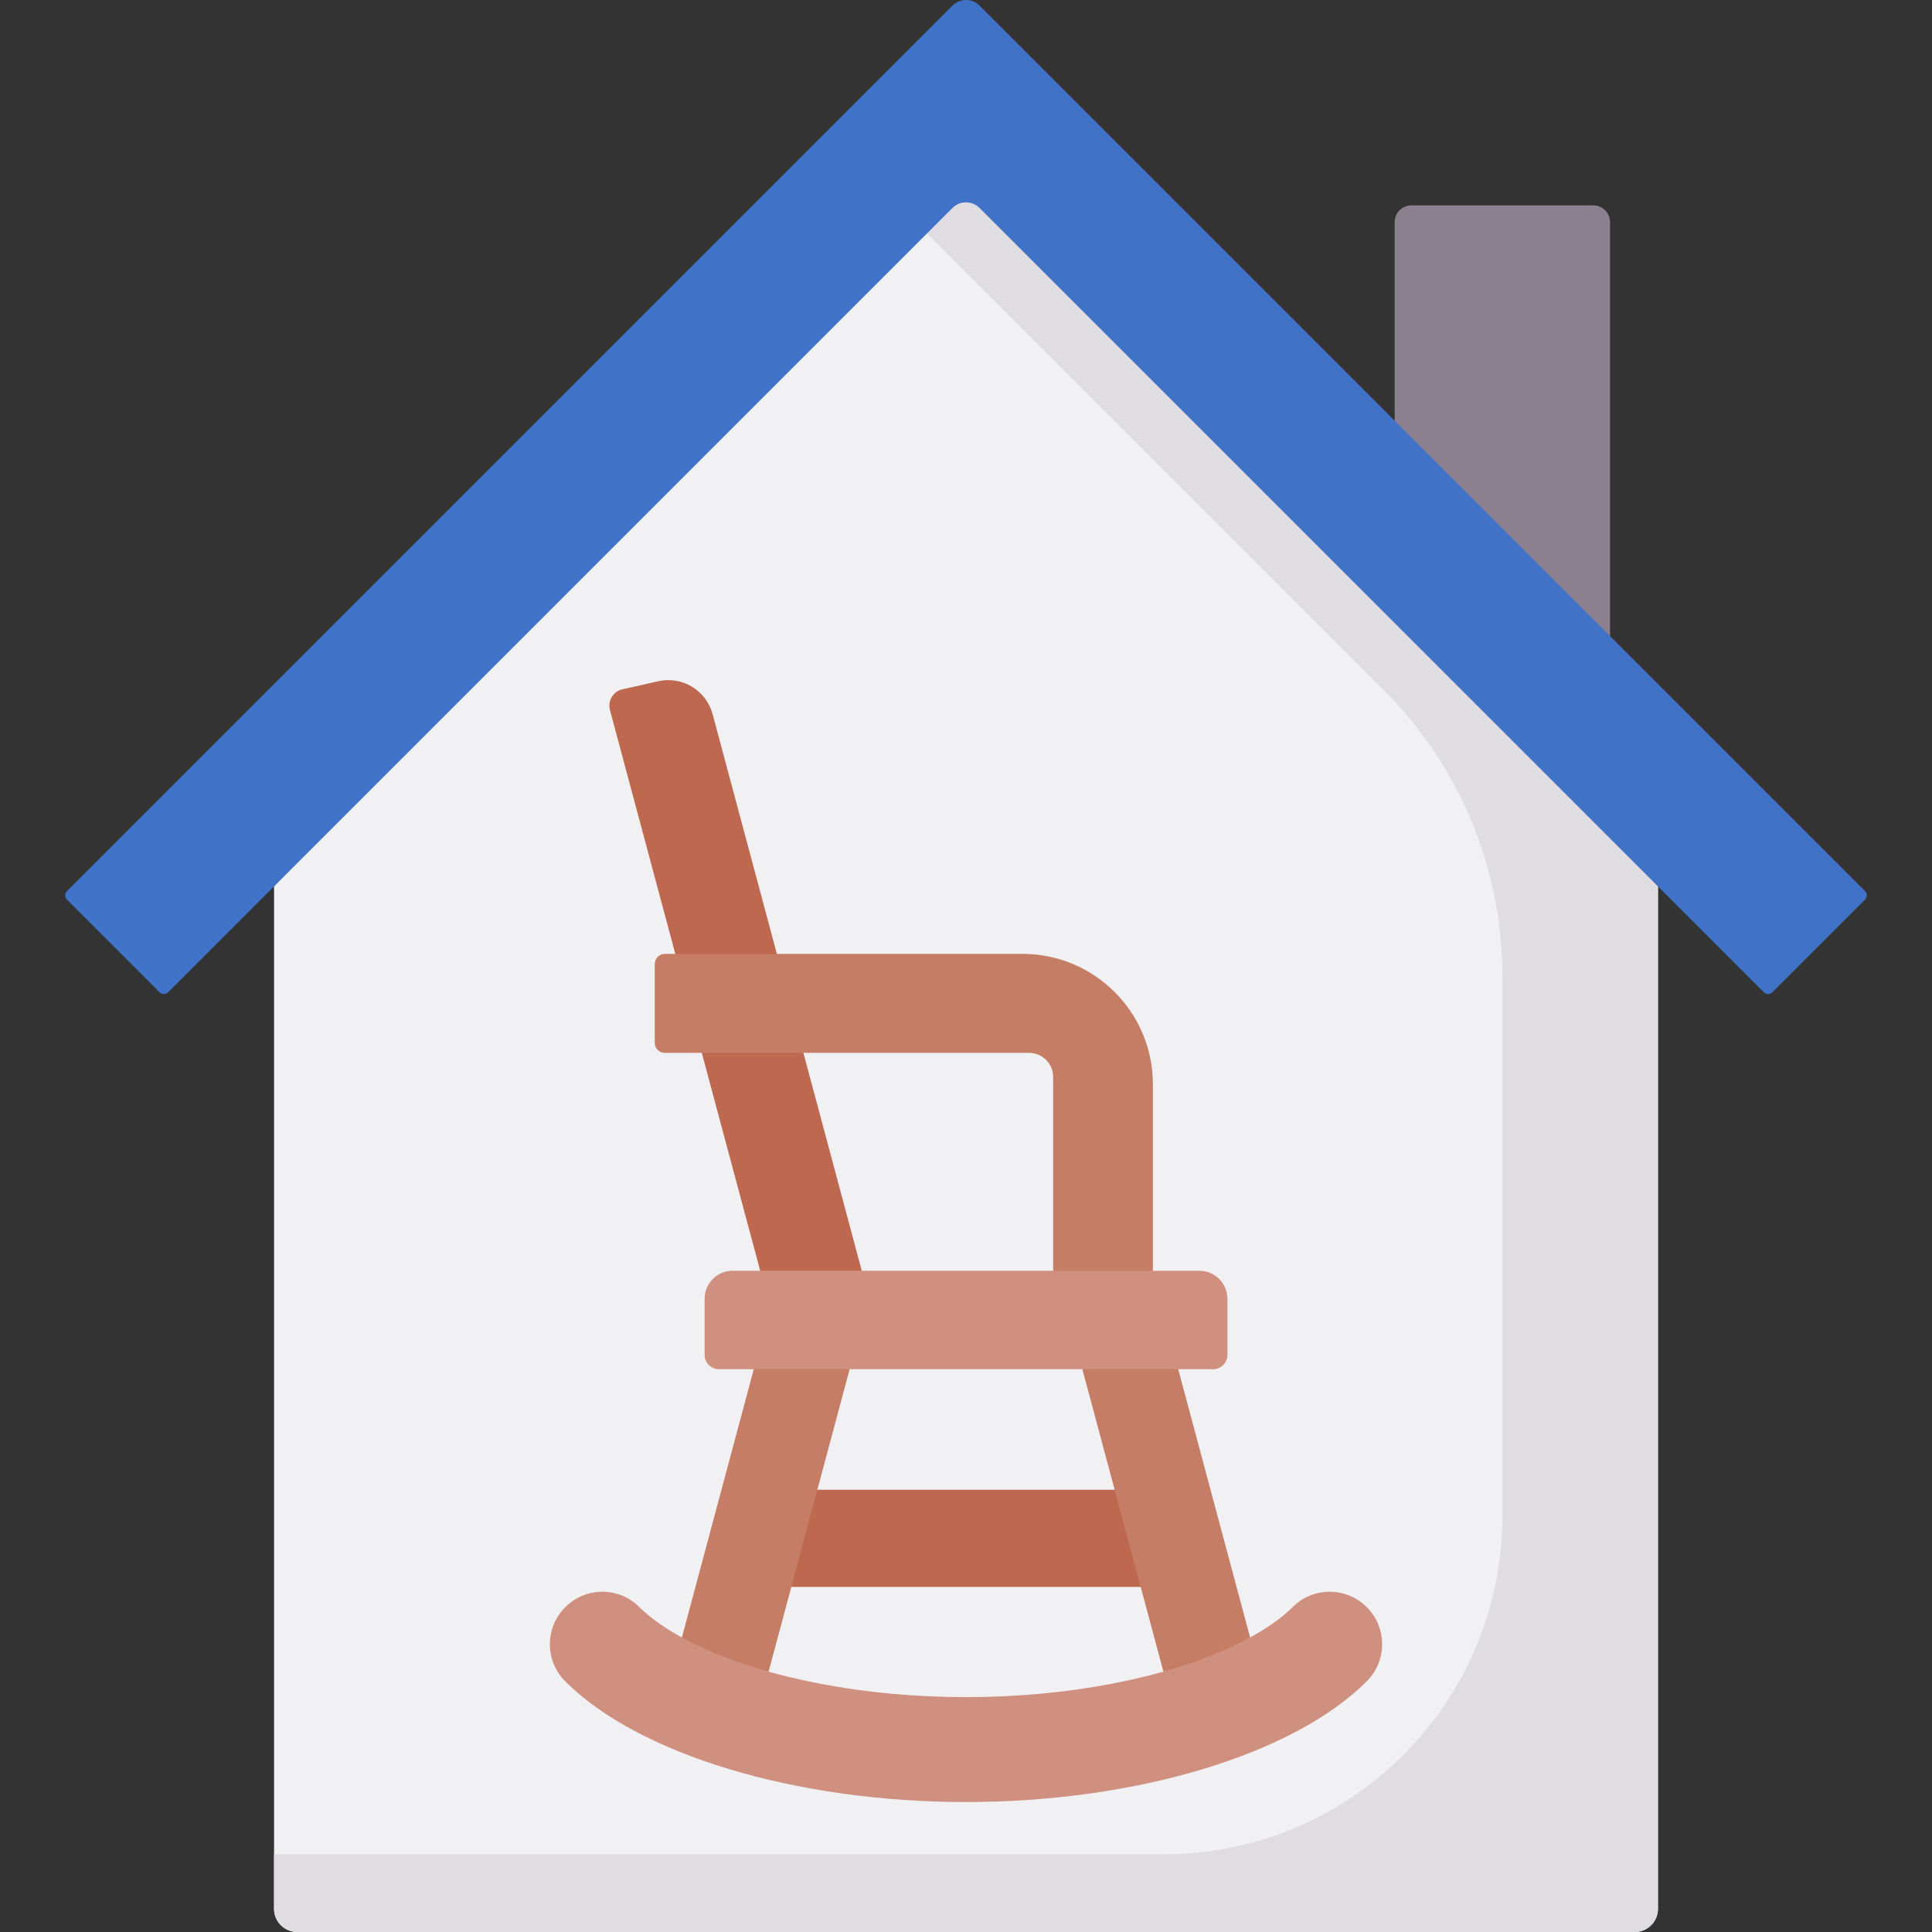 <svg width="72" height="72" viewBox="0 0 72 72" fill="none" xmlns="http://www.w3.org/2000/svg">
<rect x="0" y="0" width="72" height="72" fill="#333333" stroke="none"/>
<g clip-path="url(#clip0)">
<path d="M59.38 7.654H52.596C52.253 7.654 51.975 7.932 51.975 8.275V20.322L60.001 23.705V8.275C60 7.932 59.723 7.654 59.38 7.654V7.654Z" fill="#8B818E"/>
<path d="M36 4.666L10.213 33.032V71.137C10.213 71.614 10.6 72 11.076 72H60.924C61.401 72 61.787 71.614 61.787 71.137V33.032L36.001 4.666H36Z" fill="#F1F1F4"/>
<path d="M36 5.77L34.551 8.694L51.565 25.709C54.4 28.543 55.992 32.387 55.992 36.395V56.48C55.992 63.451 50.341 69.103 43.369 69.103H10.213V71.137C10.213 71.614 10.6 72 11.076 72H60.924C61.401 72 61.787 71.614 61.787 71.137V33.032L36 5.77Z" fill="#DFDDE2"/>
<path d="M43.105 55.518H28.895L27.65 59.139H44.35L43.105 55.518Z" fill="#BE694F"/>
<path d="M26.154 39.238L28.897 49.472L32.115 47.356L29.633 38.09L26.154 39.238Z" fill="#BE694F"/>
<path d="M25.902 62.52C26.67 62.88 27.709 62.035 28.644 62.298L31.664 51.026L29.982 50.202L28.091 51.026L25.412 61.024C25.613 61.134 25.66 62.406 25.902 62.52Z" fill="#C67D66"/>
<path d="M46.088 62.842C46.33 62.728 46.387 61.134 46.588 61.024L43.909 51.026L41.824 49.742L40.336 51.026L43.357 62.298C44.291 62.035 45.319 63.202 46.088 62.842Z" fill="#C67D66"/>
<path d="M29.633 38.09L26.558 26.616C26.32 25.729 25.426 25.187 24.53 25.388L23.199 25.687C22.852 25.765 22.639 26.117 22.731 26.461L25.166 35.548L29.633 38.09Z" fill="#BE694F"/>
<path d="M38.105 35.548H24.777C24.569 35.548 24.4 35.717 24.4 35.926V38.861C24.4 39.069 24.569 39.238 24.777 39.238H38.352C38.847 39.238 39.248 39.639 39.248 40.134V49.191L42.965 47.357V40.408C42.965 37.724 40.789 35.548 38.105 35.548V35.548Z" fill="#C67D66"/>
<path d="M45.212 51.026H26.788C26.496 51.026 26.259 50.789 26.259 50.497V48.4C26.259 47.824 26.726 47.357 27.302 47.357H44.698C45.274 47.357 45.741 47.824 45.741 48.4V50.497C45.741 50.789 45.505 51.026 45.212 51.026Z" fill="#D09080"/>
<path d="M36 67.157C29.658 67.157 23.795 65.39 21.062 62.656C20.302 61.894 20.303 60.655 21.066 59.893C21.435 59.524 21.926 59.32 22.448 59.32C22.97 59.32 23.46 59.524 23.829 59.893C24.185 60.248 24.864 60.792 26.076 61.36C28.634 62.559 32.251 63.247 36 63.247C39.749 63.247 43.366 62.559 45.924 61.36C47.136 60.792 47.815 60.249 48.171 59.893C48.54 59.524 49.031 59.32 49.552 59.32C50.074 59.32 50.565 59.524 50.935 59.893C51.697 60.655 51.699 61.894 50.938 62.655C48.206 65.39 42.342 67.157 36 67.157Z" fill="#D09080"/>
<path d="M69.502 33.206L36.505 0.209C36.226 -0.07 35.774 -0.07 35.495 0.209L2.498 33.206C2.409 33.295 2.409 33.441 2.498 33.53L5.944 36.977C6.034 37.066 6.179 37.066 6.269 36.977L35.496 7.75C35.774 7.471 36.226 7.471 36.505 7.75L65.731 36.977C65.821 37.066 65.966 37.066 66.056 36.977L69.502 33.53C69.592 33.441 69.592 33.295 69.502 33.206Z" fill="#4073C8"/>
</g>
<defs>
<clipPath id="clip0">
<rect width="72" height="72" fill="white"/>
</clipPath>
</defs>
</svg>

